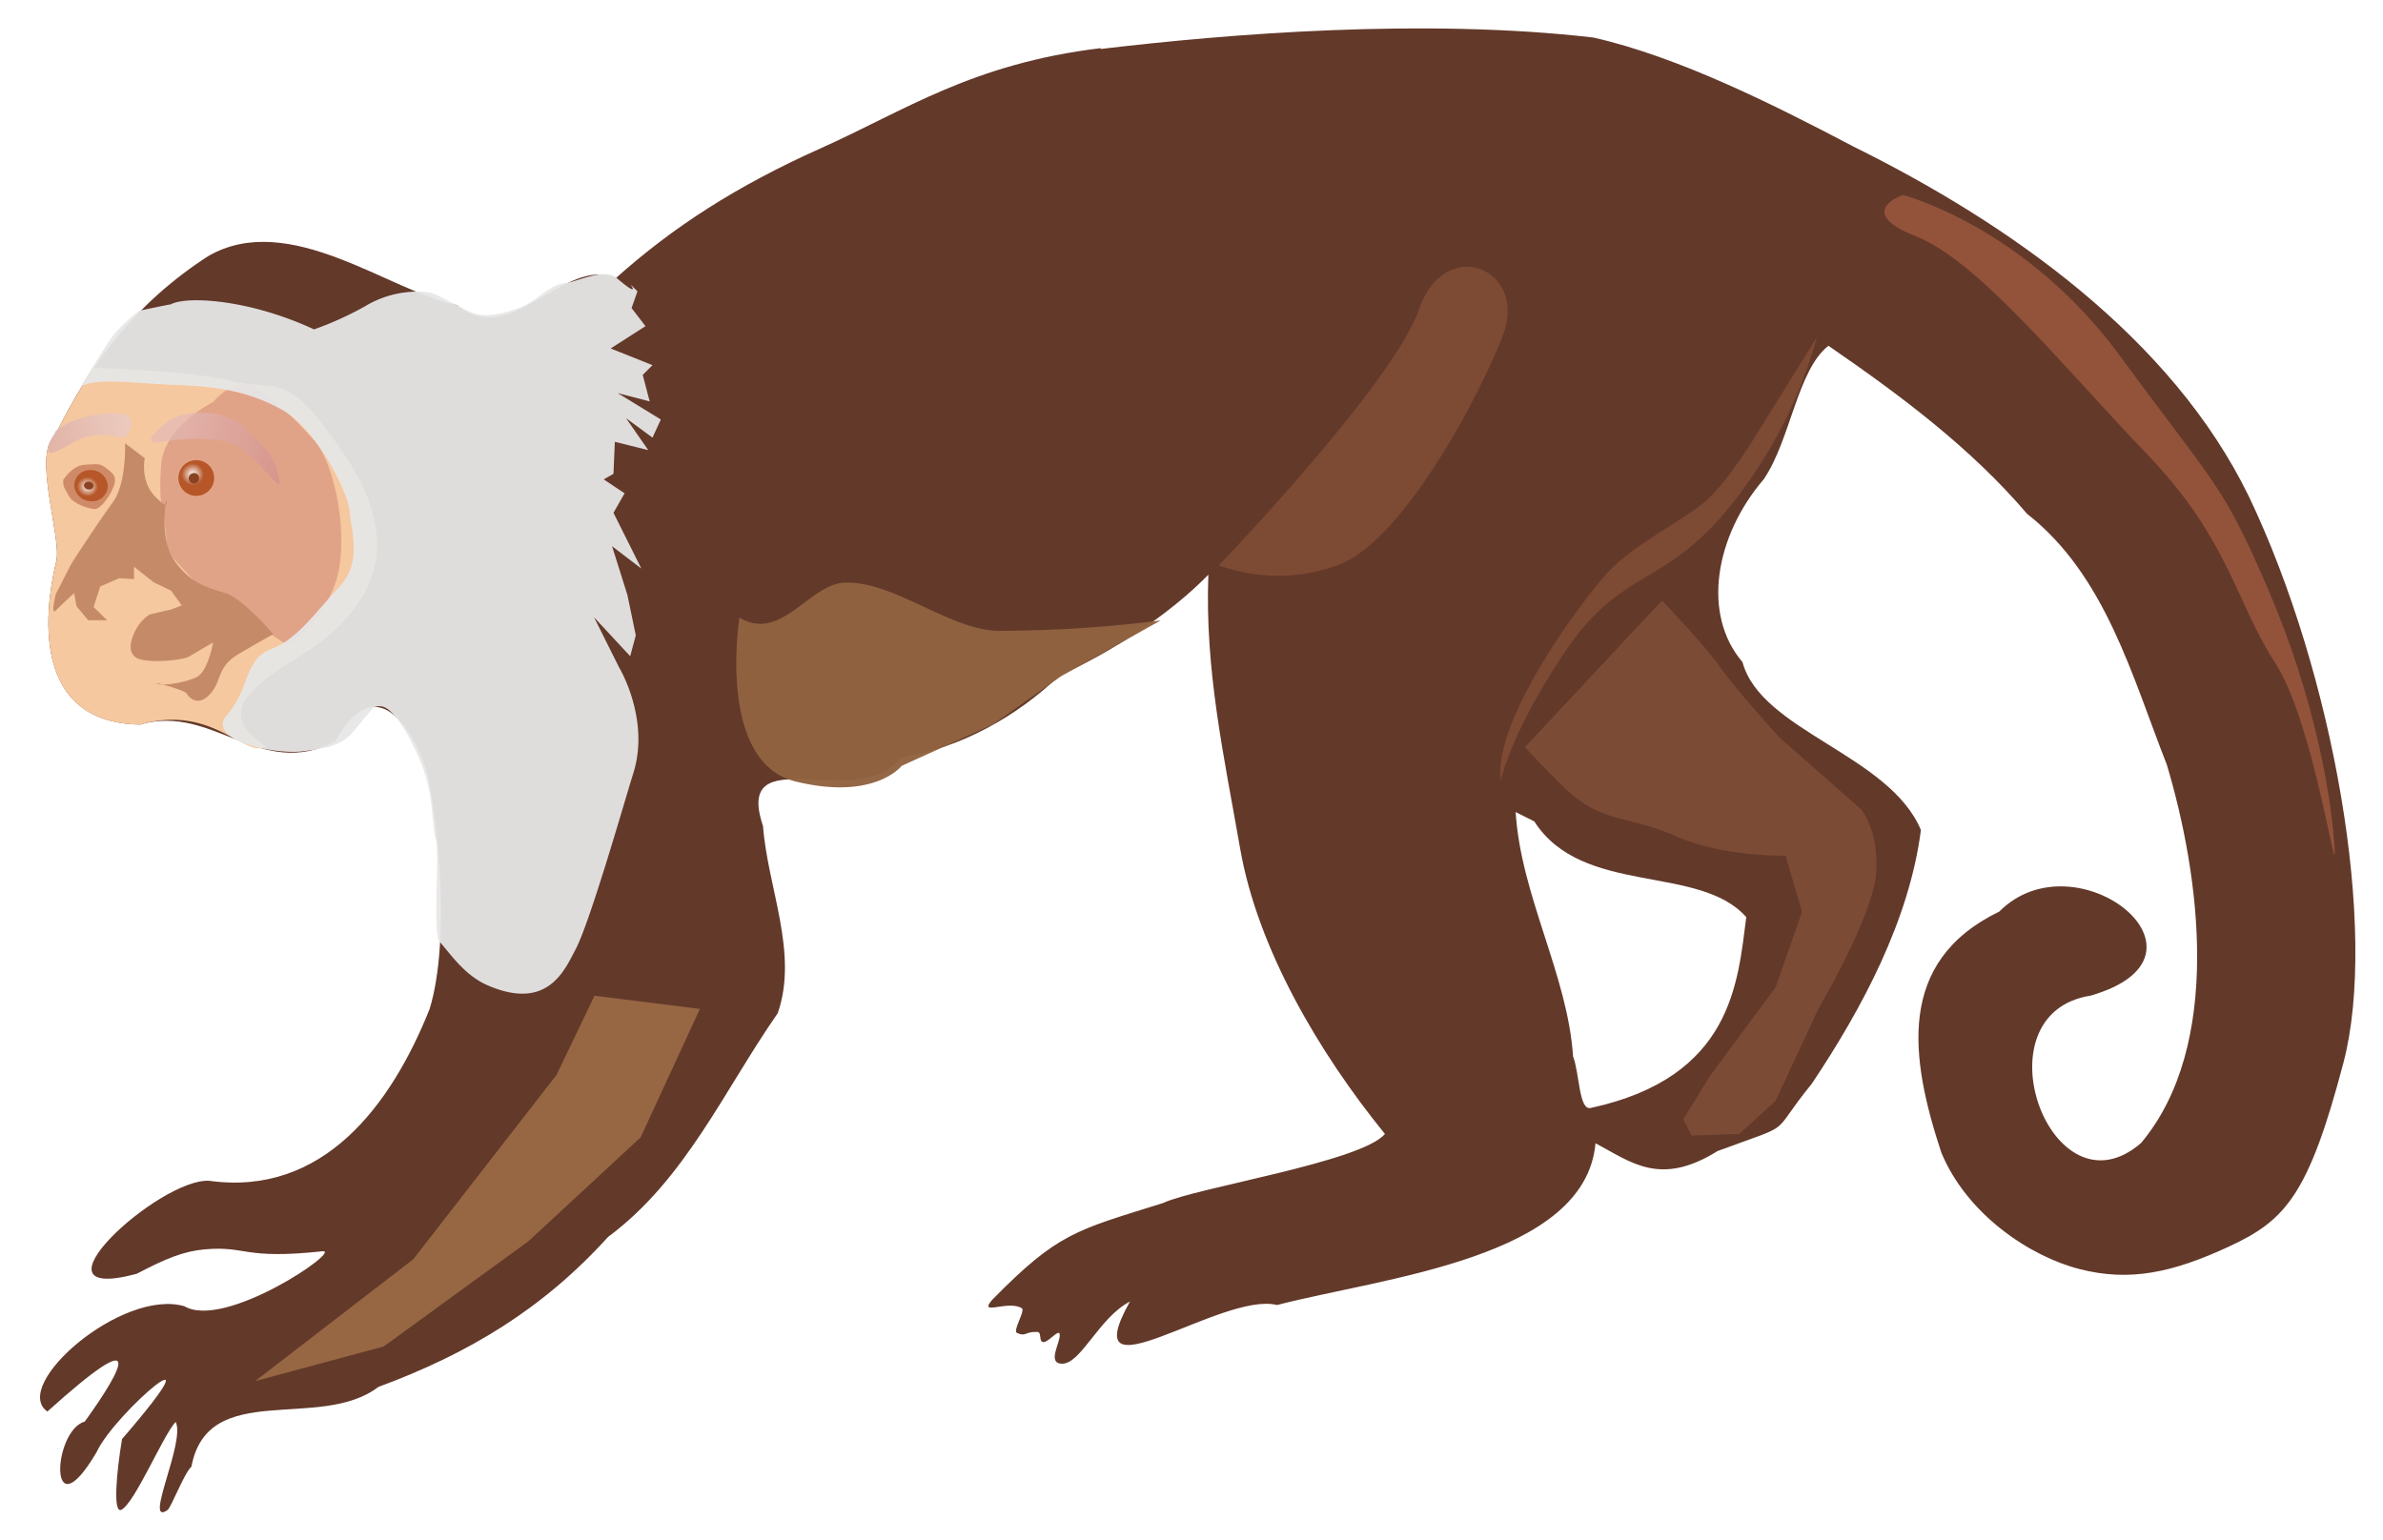 <svg id="svg2" xmlns="http://www.w3.org/2000/svg" xmlns:xlink="http://www.w3.org/1999/xlink" viewBox="0 0 610.94 394.87"><defs><style>.cls-1{opacity:0.95;}.cls-2{fill:#5b2f1f;}.cls-3{filter:url(#filter5293);}.cls-4{fill:#f5c59a;}.cls-5{filter:url(#filter4883-9);}.cls-6{fill:#e09e82;}.cls-7{filter:url(#filter5206);}.cls-8{fill:#cd8560;}.cls-9{opacity:0.94;filter:url(#filter4367);}.cls-11,.cls-18,.cls-22,.cls-9{isolation:isolate;}.cls-10{fill:#e6e6e6;}.cls-11{opacity:0.66;filter:url(#filter4947);}.cls-12{fill:url(#linear-gradient);}.cls-13{filter:url(#filter4635-4);}.cls-14{fill:url(#radial-gradient);}.cls-15{fill:#833a19;}.cls-16{filter:url(#filter4639-9);}.cls-17{fill:url(#radial-gradient-2);}.cls-18{opacity:0.7;filter:url(#filter3916-5-1);}.cls-19{fill:url(#linear-gradient-2);}.cls-20{filter:url(#filter4929);}.cls-21{fill:#92603a;}.cls-22{opacity:0.97;filter:url(#filter5065);}.cls-23{fill:#8b5a37;}.cls-24{filter:url(#filter3829-8);}.cls-25{fill:#8e4a30;}.cls-26{filter:url(#filter4987);}.cls-27{fill:#77412a;}.cls-28{filter:url(#filter5169);}.cls-29{fill:#c28562;}.cls-30{filter:url(#filter5001);}.cls-31{fill:#76422c;}.cls-32{filter:url(#filter5045);}</style><filter id="filter5293" name="filter5293"><feGaussianBlur result="feGaussianBlur5295" stdDeviation="1.97"/></filter><filter id="filter4883-9" x="-0.38" y="-0.26" width="1.76" height="1.53" name="filter4883-9"><feGaussianBlur result="feGaussianBlur4885-9" stdDeviation="7.32"/></filter><filter id="filter5206" name="filter5206"><feGaussianBlur result="feGaussianBlur5208" stdDeviation="0.44"/></filter><filter id="filter4367" name="filter4367"><feGaussianBlur result="feGaussianBlur4369" stdDeviation="3.27"/></filter><filter id="filter4947" name="filter4947"><feGaussianBlur result="feGaussianBlur4949" stdDeviation="0.6"/></filter><linearGradient id="linear-gradient" x1="120.65" y1="258.96" x2="147.24" y2="250.75" gradientTransform="matrix(1, 0, 0, -1, -74.21, 368.85)" gradientUnits="userSpaceOnUse"><stop offset="0" stop-color="#e1b5b5"/><stop offset="1" stop-color="#d08a8a"/></linearGradient><filter id="filter4635-4" name="filter4635-4"><feGaussianBlur result="feGaussianBlur4637-6" stdDeviation="0.11"/></filter><radialGradient id="radial-gradient" cx="234.08" cy="5.66" r="4.23" gradientTransform="matrix(0.21, 0.63, 0.64, -0.21, -3.4, -24.67)" gradientUnits="userSpaceOnUse"><stop offset="0" stop-color="#fdffff"/><stop offset="1" stop-color="#b34f1e"/></radialGradient><filter id="filter4639-9" name="filter4639-9"><feGaussianBlur result="feGaussianBlur4641-3" stdDeviation="0.13"/></filter><radialGradient id="radial-gradient-2" cx="250.92" cy="-7.22" r="4.23" gradientTransform="matrix(0.22, 0.56, 0.59, -0.19, -28.5, -17.08)" xlink:href="#radial-gradient"/><filter id="filter3916-5-1" name="filter3916-5-1"><feGaussianBlur result="feGaussianBlur3918-0-1" stdDeviation="0.27"/></filter><linearGradient id="linear-gradient-2" x1="135.04" y1="260.22" x2="161.63" y2="252.01" gradientTransform="translate(167.96 367.81) rotate(180)" gradientUnits="userSpaceOnUse"><stop offset="0" stop-color="#e6c8c8"/><stop offset="1" stop-color="#d49e9e"/></linearGradient><filter id="filter4929" x="-0.12" y="-0.13" width="1.24" height="1.26" name="filter4929"><feGaussianBlur result="feGaussianBlur4931" stdDeviation="5.59"/></filter><filter id="filter5065" name="filter5065"><feGaussianBlur result="feGaussianBlur5067" stdDeviation="2.06"/></filter><filter id="filter3829-8" name="filter3829-8"><feGaussianBlur result="fbSourceGraphic" stdDeviation="3.89"/><feTurbulence result="result91" baseFrequency="0.04" numOctaves="3"/><feDisplacementMap result="feDisplacementMap3837-6" scale="6.6" xChannelSelector="R" yChannelSelector="G" in="fbSourceGraphic" in2="result91"/></filter><filter id="filter4987" x="-0.09" y="-0.1" width="1.17" height="1.21" name="filter4987"><feGaussianBlur result="feGaussianBlur4989" stdDeviation="3.38"/></filter><filter id="filter5169" name="filter5169"><feGaussianBlur result="feGaussianBlur5171" stdDeviation="2.16"/></filter><filter id="filter5001" x="-0.13" y="-0.08" width="1.26" height="1.16" name="filter5001"><feGaussianBlur result="feGaussianBlur5003" stdDeviation="4.55"/></filter><filter id="filter5045" name="filter5045"><feGaussianBlur result="feGaussianBlur5047" stdDeviation="0.77"/></filter></defs><title>monkey 10</title><g id="layer1" class="cls-1"><g id="g5236"><g id="g4371"><path id="path3187-2" class="cls-2" d="M282.17,12.35c-33,4-50.13,16-71.75,25.67S172.56,58.22,158,71.22c-13.57-5.57-27.11,18.55-40.87,7-17-3.28-43-24.65-63.84-12.49C35,77.59,23.28,92.86,14,111.86c-5.7,4.55,1.89,26.17.43,32.08-1.9,7.73-8.8,41.44,21.51,41.86,18.67-5.45,30.65,14.39,50,4.34,11.52-20.7,21.31.3,23.62,8.23,2.62,12,6,42.53.59,60.36-9.9,24.78-27.34,48.11-56.49,44.07C40.9,302,5.26,334.63,35.05,326.65c7.49-3.94,12.13-5.81,17.45-6.27,10.81-.95,9.73,2.69,30.17.49,5.32-.57-25,20.22-35.39,14.1-16-4.67-44.62,20.32-35.13,27,25.32-22.83,19.9-11.72,9.59,2.57-8.26,2.27-9.52,29.14,3,7.88,4.73-10.3,33.2-34.23,6.55-3.4-1.41,8.37-2.41,19.27-.16,18.13,3.44-1.75,10.64-19,13.9-22.53,2.62,5-8.34,26.93-2.11,22.63,1-.7,4.22-9.36,6.16-11.16C53.3,353.62,82,367.14,97,355.66c23.16-8.55,42.18-20,58.91-38.48,19.83-14.71,29.68-37.54,43.48-57.35,5.39-15.49-2.61-32.26-3.77-48-7.69-22.81,24.47-3.36,35.31-17.51,15.67-2.61,29.85-10.72,40.61-21,13.13-6,27.9-15.34,38.25-25.94-.91,24.6,4,46.41,8.18,70.4,4.49,25.46,20.14,52.16,37.09,73-6,7.21-48.52,13.78-56.94,17.74-22.31,7-26.81,7.56-43.72,24.77-3.79,4.34,4,0,7.56,2.18,1,.58-2.4,5.8-1.25,6.33,2.4,1.1,2-.39,5.25-.24,1.23.06.23,2.62,1.59,2.6s3.93-3.5,4.13-2c.28,2-3.33,7.39.49,7.54,4.95.19,9.45-11.73,17.52-15.94-14.77,26.31,23.58-2.69,37.71.89,27.48-7.1,79-12,81.65-41.48,9.18,4.87,16.55,11.19,31.29,2,20.64-7.63,12.78-3.33,24.13-17.23,13-19.4,25.07-42.16,28-65.11-8.14-19.34-41-25.37-45.75-43.06-10.5-12.26-7-32.36,5.47-46.89,6.85-10.07,8.6-28,16.58-34.21,18.58,12.8,36.41,26.1,50.91,43.08,20.09,15.73,26.9,41.62,35.84,64.35,8.5,28.46,14.41,71.89-6.6,97-23,19.92-42.47-33.15-13-37.77,35.6-10.22-3.61-41.4-23.36-21.57-26.44,12.8-22.91,37.41-14.85,61.82,6.57,15.82,22.66,26.6,35.48,29.87s23.77.92,38.24-5.78,20.41-13.15,29.36-47.13-2.46-99.66-24.24-145.23c-19.78-40.68-61.34-69.91-101.3-89.69-20-10.51-44.67-23-66.77-28-43.18-5-93.26-1-126.29,2.94ZM393.35,210.63c12.32,19.25,42.29,10.87,54.35,24.56-2.2,16.81-3.55,41.06-39.91,48.94-3,.64-2.82-8.8-4.5-13.25-1.37-20.83-13.37-41.12-14.72-62.64Z"/><g class="cls-3"><path class="cls-4" d="M24.15,94.26A140.42,140.42,0,0,0,14,111.89c-5.7,4.55,1.89,26.19.44,32.09-1.91,7.73-8.81,41.43,21.5,41.84,18.66-5.45,27.05,9,32.32,5.54-18-11.13,6.23-20.19,15.32-27.79,5-4.23,12.32-11.72,13-21.93s-3.81-19.86-14-33-13.79-8.37-23.59-11-34.77-3.29-34.77-3.29Z"/></g><g class="cls-5"><path class="cls-6" d="M42,132.23l1.06,9.5L51.69,151l8,4.44L68,161.58l5.49,3.8s8-4,12.25-15.2.21-31.46-5.28-37.38S67.74,99.08,63.1,98.66s-8.45,4.43-8.45,4.43-12.46,6.13-13.3,15.84.63,13.3.63,13.3Z"/></g><g class="cls-7"><path class="cls-8" d="M16.21,123.06s2.31-3.73,5.52-3.88,3.81-.45,5.53.89,2.83,2.09,1.86,4.71-3.36,5.67-4.7,5.75-5.67-1.27-6.72-3.29-1.57-2.16-1.49-4.18Z"/></g><g class="cls-9"><path class="cls-10" d="M20.63,99.19s6.56-10.72,8-12.66c2.14-3,7-6.83,7-6.83s6.77-1.45,8.14-1.65c4.1-2.22,20.21-1.29,36.74,6.42a85.06,85.06,0,0,0,13-5.88,26,26,0,0,1,14.07-3.8c3.92,0,5,1.33,9.4,3.39,3.61,1.68,5.78,4.33,15.42,1.06,5.83-2,7.76-6.18,12.81-6.69,2.45-.25,9.82-3.88,12.72-1.4,6.53,5.58,3.71,1.77,3.71,1.77l1.79,1.79L161.92,79l3.57,4.64-8.93,5.72,10.72,4.28-2.5,2.5,1.78,6.79-8.21-2.14,11.07,6.78-2.14,4.65-6.79-5,5.71,8.21-8.57-2.14-.35,8.21-2.5,1.43,5.35,3.57-2.85,5,7.14,14.29-7.5-5.72,3.93,12.5L163,162.92l-1.43,5.36-9.28-10,6.42,12.85s8.14,13.39,3.56,27.48c-1.53,4.71-10.89,37.69-14.73,44.9-2.8,5.26-7.12,15.85-22.55,9.15-5.88-2.56-9.48-8-12.25-11.14-2-2.25.31-24.66-1.24-26.85-1.31-10-.43-14.29-7.37-26.91-3.54-5.64-5.46-7.33-8.18-6.44-7.14,7.5-5.4,9.87-18.57,11.37-7.45.84-24.85-3-19.13-9.44S62.68,169,69.47,166.47s11.4-9.49,17.47-15.92S90,136.3,89.67,131.3s-8.47-21.24-17.4-26.24-17.54-6-27.54-6.36-20.17-2-24.1.49Z"/></g><g class="cls-11"><path class="cls-12" d="M39,111.86s4-4.7,7.69-5.45a20.23,20.23,0,0,1,7.84-.37c3.13.3,7.17,2.31,8.66,3.95s4.27,4.09,5.82,6.35A18.14,18.14,0,0,1,71.73,124c.24,2.27-8.13-9.85-14-10.9a50.48,50.48,0,0,0-16.72.3c-3,.75-2.09-1.49-2.09-1.49Z"/></g><g class="cls-13"><path id="path3023-7" class="cls-14" d="M54.9,122.51A4.58,4.58,0,1,1,50.32,118,4.56,4.56,0,0,1,54.9,122.51Z"/><path id="path3021-1" class="cls-15" d="M51.05,122.48a1.34,1.34,0,1,1-1.33-1.17A1.26,1.26,0,0,1,51.05,122.48Z"/></g><g class="cls-16"><path id="path3023-6-7" class="cls-17" d="M27.65,124.54a4,4,0,0,1-4.15,4,4.37,4.37,0,0,1-4.47-4,4,4,0,0,1,4.15-4A4.38,4.38,0,0,1,27.65,124.54Z"/><path id="path3021-4-8" class="cls-15" d="M24,124.52a1.1,1.1,0,0,1-1.21,1,1.22,1.22,0,0,1-1.29-1,1.1,1.1,0,0,1,1.21-1A1.21,1.21,0,0,1,24,124.52Z"/></g><g class="cls-18"><path class="cls-19" d="M33.5,109.45s1.29-3.08-2.83-3.44S20,106.9,16.6,109s-1.74.92-3.29,3.17c-3.91,8.64,5.12.54,8.66-.11a16.06,16.06,0,0,1,8.17.08c3,.75,3.36-2.65,3.36-2.65Z"/></g><g class="cls-20"><polygon class="cls-21" points="65.42 354.16 105.96 322.91 142.7 275.61 152.41 255.34 179.44 258.72 164.24 291.66 135.52 318.26 98.36 345.29 65.42 354.16"/></g><g class="cls-22"><path class="cls-23" d="M189.57,158.39s-5.91,37,14.36,42,27.24-4,27.24-4l23.38-10.61L272,173.44l25.56-14.33a338.57,338.57,0,0,1-41.21,2.66c-12.73,0-27-12.75-39.68-12.37-9.18.27-16.4,15.38-27.05,9Z"/></g></g><g class="cls-24"><path class="cls-25" d="M487.86,50s31.25,8,55.74,41.38,26.19,32.52,38,60,16,52.37,16.89,65.46S593.44,185.6,583.3,170s-11.82-31.67-32.94-53.63-43.07-49.41-59.12-55.75S487.86,50,487.86,50Z"/></g><g class="cls-26"><path class="cls-27" d="M312.44,145s44.79-46.58,51.36-65.7,28.05-10.55,21.51,6.67c-5.82,15.3-25.69,53.06-42.41,59a44.59,44.59,0,0,1-30.46,0Z"/></g><g class="cls-28"><path class="cls-29" d="M32.06,113.66s.42,10.35-3.17,15.2-10.56,15.63-10.56,15.63l-4,7.81s-1.48,5.7,0,4.22S19,152.09,19,152.09l.63,3.38,3,3.59h4.85L24,155.68l1.69-5.28,4.86-2.11,3.8.21v-3.17l5.07,4,4.43,2.12,2.75,3.8-2.75,1.05-5.49,1.27A10.42,10.42,0,0,0,35,161.17c-1.27,2.32-2.54,5.7-.22,7.39s12,.84,13.73-.21,6.12-3.59,6.12-3.59-1.26,7.39-4.22,8.87-8.87,2.32-10.14,1.69,7.18,1.69,7.61,2.53,2.74,3.59,5.91.21,1.69-7,7.39-10.35,8.87-5.06,8.87-5.06-7.6-9.08-12.25-10.56-8.66-2.32-12.88-8-2.32-15.83-2.32-15.83,1.26,3.17-2.75-.85-2.74-9.92-2.74-9.92Z"/></g><g class="cls-30"><path class="cls-31" d="M391,191.56,426.08,154s11,11.41,14.78,16.9S456.07,189,456.07,189l21.11,18.58s4.65,5.49,3.8,16.47-14.78,34.63-14.78,34.63l-11,23.65-9.29,8.44-12.25.42L431.57,287l6.76-11,16.89-22.8L462,233.79l-4.23-14.36s-16,.42-28.29-5.07-19-3-28.72-12.67S391,191.56,391,191.56Z"/></g><g class="cls-32"><path class="cls-27" d="M384.69,200.46s2.53-12.67,16.89-33.79,25.34-16,42.23-37.16a120.09,120.09,0,0,0,22-43.07l-15.2,24.49s-7.6,12.67-13.51,17.74-18.59,11-25.34,18.58-29.14,37.58-27,53.21Z"/></g></g></g></svg>